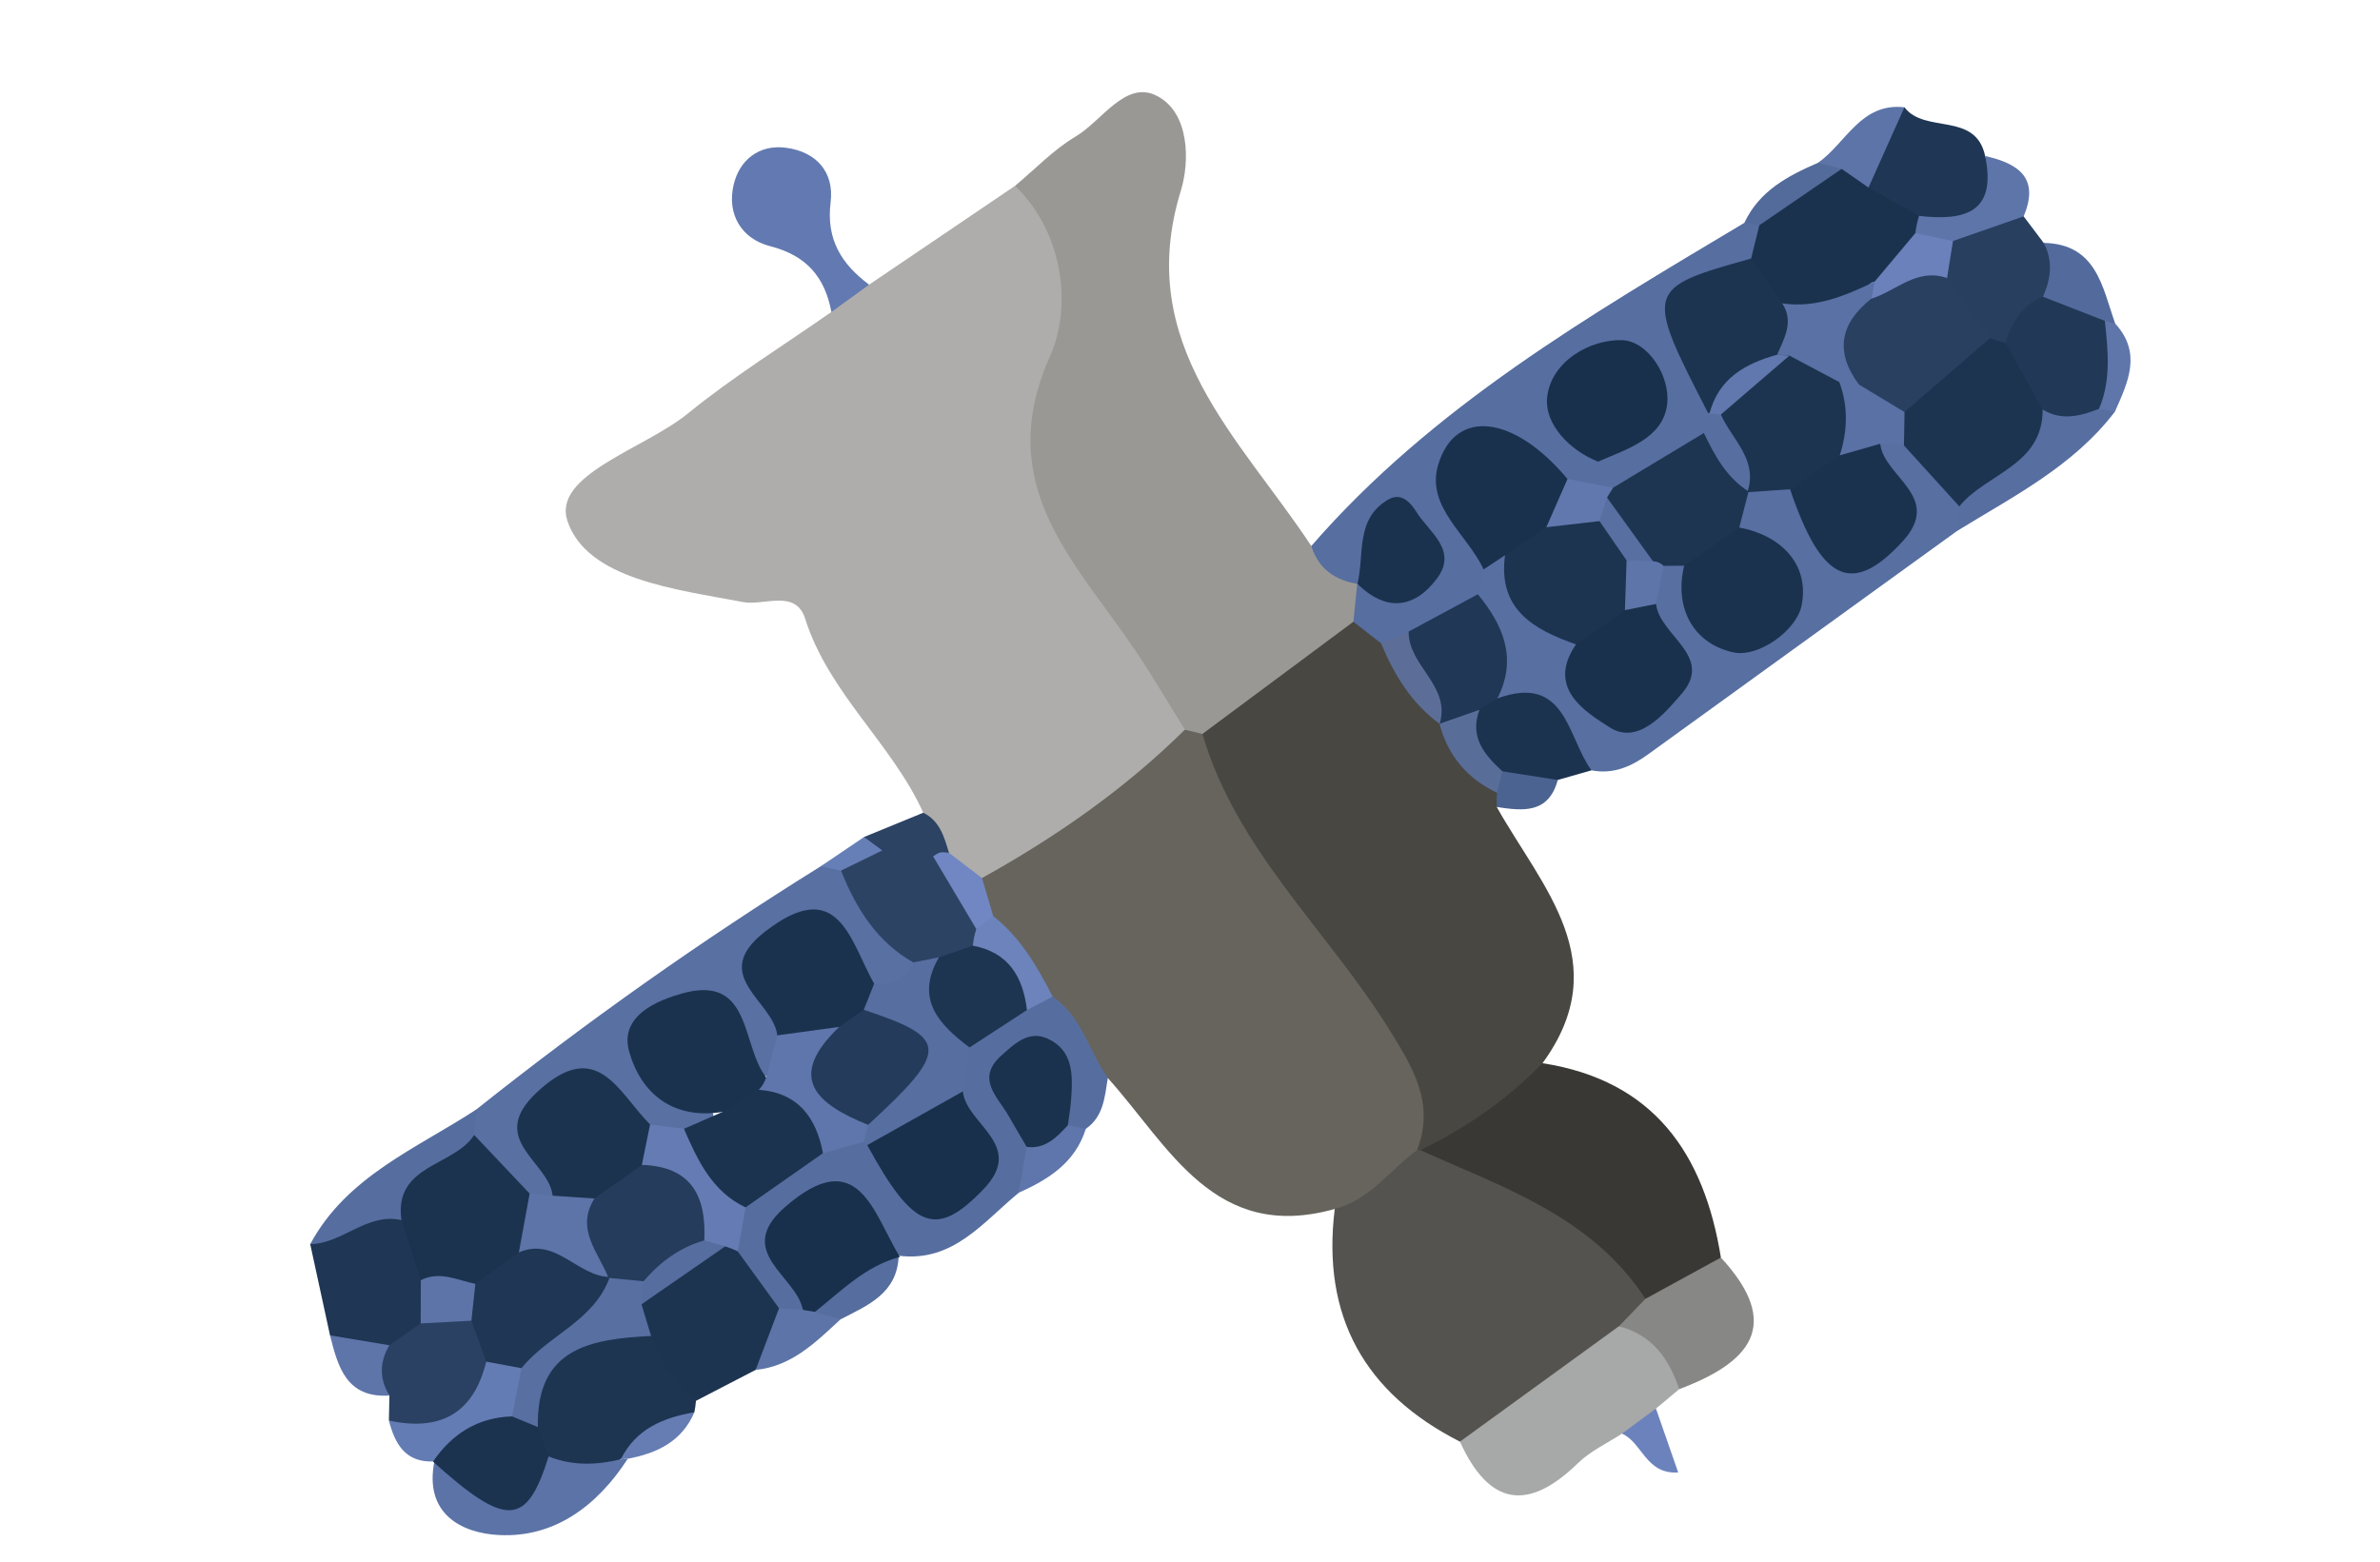 <?xml version="1.0" encoding="utf-8"?>
<!-- Generator: Adobe Illustrator 16.0.0, SVG Export Plug-In . SVG Version: 6.00 Build 0)  -->
<!DOCTYPE svg PUBLIC "-//W3C//DTD SVG 1.1//EN" "http://www.w3.org/Graphics/SVG/1.1/DTD/svg11.dtd">
<svg version="1.1" id="Layer_1" xmlns="http://www.w3.org/2000/svg" xmlns:xlink="http://www.w3.org/1999/xlink" x="0px" y="0px"
	 width="454px" height="298px" viewBox="0 0 454 298" enable-background="new 0 0 454 298" xml:space="preserve">
<path fill-rule="evenodd" clip-rule="evenodd" fill="#AEADAB" d="M165.788,54.311c9.283-6.286,18.565-12.574,27.845-18.861
	c10.824,0.375,10.833,9.168,12.624,16.425c0.789,3.205,1.633,6.862,0.681,9.857c-7.944,24.982,1.851,44.781,17.499,63.215
	c3.193,3.76,4.854,8.677,4.554,13.919c-7.751,17.731-22.702,26.297-40.273,31.545c-3.5-0.216-6.401-1.724-8.862-4.17
	c-3.198-3.063-2.866-7.323-3.734-11.186c-6.006-13.239-18.022-22.755-22.543-37.038c-1.798-5.681-7.838-2.395-11.843-3.156
	c-12.806-2.43-29.706-4.333-33.475-15.411c-3.012-8.856,14.606-13.767,22.923-20.537c8.662-7.05,18.237-12.981,27.412-19.398
	C160.098,56.541,162.58,54.926,165.788,54.311z"/>
<path fill-rule="evenodd" clip-rule="evenodd" fill="#66645D" d="M187.314,167.521c14.085-7.823,27.216-16.946,38.71-28.311
	c1.681-0.634,3.313-0.53,4.909,0.297c15.291,18.126,27.975,38.129,41.082,57.808c4.815,7.232,6.175,15.298,1.68,23.5
	c-4.661,6.569-8.878,14.027-19.083,9.837c-22.961,6.454-31.572-11.955-43.29-24.984c-8.819,0.329-9.028-8.773-13.961-12.706
	c-3.189-5.87-7.477-11.033-10.847-16.802C185.479,173.159,184.863,170.192,187.314,167.521z"/>
<path fill-rule="evenodd" clip-rule="evenodd" fill="#9A9894" d="M229.37,140.023c-1.113-0.27-2.227-0.538-3.343-0.809
	c-3.209-5.143-6.257-10.385-9.648-15.399c-11.376-16.811-27.097-31.243-16.052-55.919c3.993-8.917,2.903-23.129-6.694-32.446
	c3.817-3.175,7.313-6.884,11.527-9.388c5.054-3.007,9.511-10.757,15.421-7.824c6.415,3.181,6.369,12.651,4.672,18.147
	c-9.064,29.368,11.327,47.195,24.896,67.794c3.003,1.173,6.282,1.777,8.719,4.172c1.096,1.277,1.87,2.726,2.377,4.331
	c0.502,2.515,0.271,4.968-0.578,7.375C252.766,130.654,244.23,140.307,229.37,140.023z"/>
<path fill-rule="evenodd" clip-rule="evenodd" fill="#494742" d="M229.37,140.023c9.602-7.137,19.202-14.273,28.803-21.41
	c3.423-1.388,6.014,0.277,8.517,2.293c3.976,4.569,7.273,9.658,10.786,14.584c2.782,5.258,7.874,8.966,9.943,14.713
	c0.044,1.595-0.626,2.835-1.902,3.767c8.593,15.275,22.84,29.538,8.729,48.869c-1.092,13.577-10.505,17.035-21.937,18.046
	c-0.664-0.479-1.328-0.972-1.99-1.461c3.452-9-0.819-15.798-5.45-23.227C253.145,177.402,235.816,162.129,229.37,140.023z"/>
<path fill-rule="evenodd" clip-rule="evenodd" fill="#55534F" d="M254.612,230.652c6.684-1.72,10.511-7.438,15.711-11.228
	c-0.004-0.001,0.616,0.004,0.616,0.004c20.367-0.591,36.605,5.773,44.452,26.347c0.433,3.74-0.847,6.935-3.136,9.796
	c-10.089,8.483-19.405,18.356-33.763,19.471C260.253,265.775,252.091,251.087,254.612,230.652z"/>
<path fill-rule="evenodd" clip-rule="evenodd" fill="#3A3835" d="M313.876,247.799c-10.197-15.686-27.096-21.234-42.943-28.371
	c8.706-4.216,16.557-9.63,23.309-16.586c21.222,3.291,30.831,17.244,34.029,37.078C325.276,245.84,321.868,251.011,313.876,247.799z
	"/>
<path fill-rule="evenodd" clip-rule="evenodd" fill="#566EA0" d="M263.436,122.726c-1.759-1.37-3.514-2.742-5.266-4.111
	c0.247-2.421,0.488-4.839,0.733-7.26c1.948-0.864,4.063-1.387,5.737-2.812c-2.517-0.288-3.515,2.456-5.691,2.85
	c-4.328-0.72-7.456-2.895-8.807-7.225C273.2,77.613,303.11,60.24,332.756,42.51c1.651-0.676,2.969-0.313,3.903,1.25
	c0.732,2.401,0.41,4.672-0.819,6.832c-11.954,6.903-10.644,17.414-7.632,28.4c-0.141,1.646-0.563,3.196-1.251,4.693
	c-5.077,7.237-11.89,11.68-20.72,12.882c-2.466,0.074-4.873-0.312-7.212-1.069c-5.122-0.896-9.336-8.96-14.394-4.48
	c-5.152,4.561,1.5,11.11,1.001,16.945c-0.009,1.579-0.311,3.1-0.838,4.582c-3.203,5.837-8.328,9.099-14.581,10.844
	C267.908,123.729,265.685,123.098,263.436,122.726z"/>
<path fill-rule="evenodd" clip-rule="evenodd" fill="#576FA1" d="M281.901,113.386c0.372-1.583,0.741-3.168,1.111-4.754
	c-0.558-3.368,1.559-3.649,4.046-3.52c6.439,4.168,10.679,10.481,15.676,16.072c2.715,2.927,3.412,10.296,8.493,7.771
	c6.059-3.013-0.078-9.913,1.483-14.939c0.423-2.49,1.527-4.598,3.444-6.245c1.479-0.699,3.026-0.847,4.615-0.477
	c4.565,1.559,6.104,7.778,11.922,7.833c5.083-5.163-1.198-8.633-1.919-12.866c-0.816-2.409-0.721-4.777,0.228-7.125
	c0.888-1.439,2.1-2.501,3.661-3.16c2.48-0.571,4.86-0.261,7.155,0.786c13.399,9.511,13.399,9.511,16.371-8.381
	c1.388-0.953,2.916-1.443,4.6-1.5c7.526,1.677,11.502,6.547,12.613,13.995c-0.047,1.766-0.733,3.237-2.058,4.41
	c-19.658,14.21-39.316,28.421-58.969,42.64c-3.234,2.337-6.683,3.851-10.792,3.042c-7.148-3.135-13.361-7.644-19.092-12.896
	C281.459,127.451,279.366,120.706,281.901,113.386z"/>
<path fill-rule="evenodd" clip-rule="evenodd" fill="#5870A2" d="M90.872,211.659c21.008-16.714,42.88-32.199,65.68-46.377
	c1.503-0.782,3.081-0.94,4.726-0.564c7.36,4.353,13.209,9.938,15.247,18.648c-0.415,4.969-3.085,7.378-8.097,7.112
	c-0.519-0.117-1.044-0.282-1.582-0.396c-5.294-1.091-8.477-9.443-14.052-6.38c-5.924,3.253,0.2,10.112-1.373,15.221
	c-0.451,2.415-1.559,4.449-3.495,5.999c-1.57,0.613-3.09,0.382-4.702-0.015c-4.814-1.186-7.357-11.437-12.814-5.679
	c-4.231,4.467,5.196,8.34,5.685,13.729c-0.234,2.757-1.879,4.396-4.279,5.463c-2.379,0.759-4.773,0.778-7.182,0.193
	c-15.877-7.846-15.877-7.846-18.684,9.803c-1.388,0.922-2.894,1.413-4.561,1.453c-7.474-1.673-11.449-6.515-12.624-13.895
	C88.861,214.245,89.565,212.805,90.872,211.659z"/>
<path fill-rule="evenodd" clip-rule="evenodd" fill="#566E9F" d="M200.801,190.134c5.547,3.796,6.933,10.412,10.521,15.534
	c-0.584,3.586-0.787,7.338-4.196,9.702c-1.325,0.893-2.719,1.023-4.187,0.397c-2.098,0.885-1.719-6.443-4.47-1.576
	c-0.987,1.746,0.385,4.986-0.553,7.499c-1.037,2.054-2.266,3.98-3.571,5.863c-6.813,5.582-12.489,13.329-22.917,12.021
	c-0.743-0.119-1.485-0.238-2.229-0.349c-16.552-11.75-13.443,4.154-16.352,11.635c-1.549,0.698-3.151,0.957-4.842,0.812
	c-6.656-2.022-9.741-6.921-10.903-13.4c-0.184-2.66,0.213-5.247,1.038-7.778c3.46-7.562,9.599-11.95,17.28-14.515
	c2.464-0.591,4.955-1.018,7.496-0.769c1.595,0.262,3.107,0.824,4.52,1.594c4.097,2.054,7.476,8.86,12.54,4.748
	c4.264-3.466-0.531-9.305-0.203-14.136c-0.032-2.438,0.404-4.79,1.225-7.088c2.57-5.534,6.815-9.119,12.65-10.848
	C196.086,189.025,198.436,189.682,200.801,190.134z"/>
<path fill-rule="evenodd" clip-rule="evenodd" fill="#A7A8A8" d="M278.493,275.042c10.108-7.336,20.218-14.674,30.324-22.013
	c9.663-1.591,13.773,2.145,11.511,11.996c-1.486,1.242-2.969,2.481-4.455,3.719c-1.526,2.448-3.552,4.224-6.478,4.773
	c-2.805,1.842-5.992,3.295-8.354,5.598C291.456,288.468,284.046,287.287,278.493,275.042z"/>
<path fill-rule="evenodd" clip-rule="evenodd" fill="#1E3552" d="M132.762,267.255c-0.058,0.733-0.16,1.459-0.302,2.178
	c-5.259,3.436-10.929,6.238-15.789,10.312c-3.664,2.392-7.413,4.296-11.923,2.224c-4.34-2.509-6.455-6.411-7.123-11.249
	c4.143-15.944,9.24-19.712,25.727-19.081C129.685,254.903,133.398,259.771,132.762,267.255z"/>
<path fill-rule="evenodd" clip-rule="evenodd" fill="#1D3451" d="M132.762,267.255c-4.175-3.214-7.062-7.314-8.567-12.374
	c-2.754-1.936-4.619-4.241-3.277-7.889c4.117-6.145,9.476-10.439,17.068-11.381c1.66,0.382,2.611,1.395,2.743,3.125
	c2.624,3.621,5.251,7.241,7.875,10.862c5.182,6.447-2.306,8.091-4.461,11.757C140.349,263.321,136.555,265.288,132.762,267.255z"/>
<path fill-rule="evenodd" clip-rule="evenodd" fill="#627AB1" d="M165.788,54.311c-2.399,1.736-4.796,3.475-7.192,5.209
	c-1.253-6.647-4.723-10.771-11.685-12.55c-5.439-1.387-8.286-6.061-6.974-11.687c1.102-4.739,4.825-7.755,9.955-7.098
	c5.783,0.737,9.276,4.609,8.553,10.408C157.563,45.697,160.54,50.386,165.788,54.311z"/>
<path fill-rule="evenodd" clip-rule="evenodd" fill="#2D4364" d="M174.223,183.619c-6.982-3.96-10.926-10.317-13.79-17.521
	c0.988-2.459,4.828-2.967,4.39-6.408c3.766-1.545,7.533-3.089,11.299-4.634c3.168,1.568,3.995,4.634,4.897,7.647
	c1.299,5.233,6.105,8.729,7.028,14.166c-0.007,1.613-0.378,3.128-1.096,4.573c-2.105,2.748-4.868,4.157-8.345,4.118
	C176.995,185.261,175.541,184.592,174.223,183.619z"/>
<path fill-rule="evenodd" clip-rule="evenodd" fill="#1F3654" d="M62.955,254.767c-1.261-5.8-2.518-11.6-3.778-17.4
	c5.424-3.923,9.773-10.844,18.178-6.517c5.004,3.258,7.082,8.197,7.99,13.833c0.292,2.878-0.208,5.615-1.449,8.227
	c-2.557,4.383-6.256,6.945-11.445,7.083C68.641,259.435,65.493,257.653,62.955,254.767z"/>
<path fill-rule="evenodd" clip-rule="evenodd" fill="#878785" d="M320.328,265.025c-1.958-5.798-5.175-10.389-11.508-11.992
	c1.685-1.748,3.368-3.49,5.056-5.234c4.798-2.625,9.599-5.25,14.398-7.878C340.27,252.921,333.635,260.031,320.328,265.025z"/>
<path fill-rule="evenodd" clip-rule="evenodd" fill="#1F3654" d="M363.286,20.467c3.899,5.144,13.557,0.744,15.395,9.299
	c4.276,11.803,2.437,14.017-12.907,15.596c-4.74-1.438-8.531-4.046-10.655-8.696C353.067,28.874,358.425,24.795,363.286,20.467z"/>
<path fill-rule="evenodd" clip-rule="evenodd" fill="#2A4163" d="M74.27,256.65c1.991-1.38,3.985-2.764,5.977-4.146
	c2.854-4.175,6.577-3.596,10.511-1.928c3.636,2.457,5.303,5.948,5.424,10.267c-3.222,12.247-9.754,17.398-21.999,10.179
	c0.034-1.591,0.067-3.183,0.101-4.773C70.581,263.053,67.897,259.858,74.27,256.65z"/>
<path fill-rule="evenodd" clip-rule="evenodd" fill="#283F60" d="M386.022,41.276c1.272,1.689,2.548,3.378,3.821,5.066
	c3.886,2.407,5.237,5.773,3.891,10.189c-2.138,4.695-5.553,8.031-10.446,9.81c-1.68,0.261-3.326,0.125-4.956-0.356
	c-5.437-3.017-9.491-7.063-10.146-13.649c0.042-2.63,0.896-4.955,2.692-6.903C375.843,43.764,379.154,36.043,386.022,41.276z"/>
<path fill-rule="evenodd" clip-rule="evenodd" fill="#1C3350" d="M285.62,133.257c13.15-4.815,13.313,7.389,17.963,13.71
	c-2.141,0.614-4.283,1.224-6.424,1.839c-3.355,2.189-6.783,2.343-10.279,0.344c-5.434-2.533-8.886-6.255-7.656-12.778
	C280.603,133.787,282.356,131.972,285.62,133.257z"/>
<path fill-rule="evenodd" clip-rule="evenodd" fill="#5B73A7" d="M104.63,277.86c4.534,1.819,9.15,1.674,13.803,0.553l1.318-0.104
	c-5.796,8.949-13.963,15.112-24.602,14.551c-7.152-0.375-14.267-4.075-12.287-14.046c0.73-0.249,1.464-0.498,2.19-0.766
	C91.578,277.86,98.15,283.103,104.63,277.86z"/>
<path fill-rule="evenodd" clip-rule="evenodd" fill="#566D9F" d="M76.579,232.781c-6.593-1.484-11.221,4.491-17.401,4.582
	c6.991-12.976,20.255-18.215,31.697-25.701c-0.143,1.626-0.283,3.255-0.427,4.883C89.807,225.358,83.813,229.6,76.579,232.781z"/>
<path fill-rule="evenodd" clip-rule="evenodd" fill="#576EA1" d="M373.344,101.285c0.135-1.561,0.27-3.121,0.407-4.677
	c0.151-10.099,8.858-13.424,14.893-18.895c3.507-1.996,7.212-2.938,11.244-2.046c1.45,0.619,2.641,1.57,3.537,2.879
	C395.519,88.929,384.101,94.672,373.344,101.285z"/>
<path fill-rule="evenodd" clip-rule="evenodd" fill="#647CB4" d="M74.182,271.021c9.732,2.101,16.143-1.28,18.567-11.243
	c2.523-1.355,4.867-0.973,7.064,0.746c1.753,3.356,0.082,6.582-0.369,9.855c-3.097,7.831-10.309,7.49-16.852,8.474
	c0,0,0.271-0.042,0.27-0.039C77.374,279.112,75.352,275.539,74.182,271.021z"/>
<path fill-rule="evenodd" clip-rule="evenodd" fill="#5E75AA" d="M386.022,41.276c-4.491,1.568-8.985,3.136-13.476,4.705
	c-2.33,1.585-4.577,1.297-6.762-0.303c-0.613-1.041-0.776-2.049-0.489-3.033c0.292-1.006,0.546-1.492,0.767-1.454
	c8.519,0.959,14.9-0.446,12.618-11.426C384.94,31.172,389.146,33.885,386.022,41.276z"/>
<path fill-rule="evenodd" clip-rule="evenodd" fill="#5C74A8" d="M363.286,20.467c-2.286,5.106-4.571,10.213-6.858,15.319
	c-2.874,1.803-5.338,0.655-7.729-1.065c-0.955-1.054-1.6-2.269-1.892-3.67C352.162,27.309,354.929,19.539,363.286,20.467z"/>
<path fill-rule="evenodd" clip-rule="evenodd" fill="#536B9C" d="M389.707,56.627c1.505-3.412,1.983-6.836,0.135-10.289
	c10.109,0.207,11.18,8.421,13.646,15.396c-1.329,0.972-2.812,1.501-4.46,1.604C394.67,62.843,391.399,60.829,389.707,56.627z"/>
<path fill-rule="evenodd" clip-rule="evenodd" fill="#5C74A7" d="M144.142,261.355c1.489-3.919,2.979-7.84,4.465-11.76
	c1.515,0.104,3.031,0.208,4.55,0.31c1.229-0.856,2.583-1.224,4.083-1.026c1.415,0.526,2.447,1.47,3.102,2.827
	C155.616,256.058,151.051,260.678,144.142,261.355z"/>
<path fill-rule="evenodd" clip-rule="evenodd" fill="#536B9B" d="M346.808,31.051c1.499,0.391,2.998,0.779,4.497,1.17
	c-1.176,9.511-5.741,14.077-15.706,10.758c-0.952-0.143-1.9-0.301-2.846-0.469C335.584,36.415,341.049,33.549,346.808,31.051z"/>
<path fill-rule="evenodd" clip-rule="evenodd" fill="#5E75AA" d="M74.27,256.65c-1.885,3.206-1.932,6.405,0.015,9.602
	c-8.177,0.51-9.813-5.429-11.33-11.485C66.727,255.394,70.498,256.023,74.27,256.65z"/>
<path fill-rule="evenodd" clip-rule="evenodd" fill="#6B82BC" d="M309.396,273.518c2.164-1.594,4.325-3.188,6.486-4.778
	c1.374,3.959,2.759,7.916,4.25,12.182C313.912,281.313,313.279,275.177,309.396,273.518z"/>
<path fill-rule="evenodd" clip-rule="evenodd" fill="#556D9F" d="M160.342,251.706c-1.628-0.473-3.256-0.947-4.884-1.421
	c1.424-9.63,6.32-13.896,16.188-10.48c0,0-0.217-0.228-0.217-0.23C171.177,246.765,165.534,249.033,160.342,251.706z"/>
<path fill-rule="evenodd" clip-rule="evenodd" fill="#5E76AB" d="M194.346,227.554c0.504-2.913,1.005-5.829,1.505-8.742
	c1.969-2.615,4.107-4.899,7.852-4.135c1.14,0.229,2.28,0.461,3.42,0.692C205.118,221.792,200.039,224.994,194.346,227.554z"/>
<path fill-rule="evenodd" clip-rule="evenodd" fill="#657DB3" d="M119.752,278.31c0,0-1.334,0.101-1.325,0.103
	c2.876-5.811,8.093-7.949,14.032-8.973C130.068,275.03,125.323,277.259,119.752,278.31z"/>
<path fill-rule="evenodd" clip-rule="evenodd" fill="#5E76AA" d="M401.514,61.213c0.643,0.239,1.303,0.41,1.974,0.521
	c5.146,5.624,2.432,11.218-0.06,16.813c-0.003,0-1.517-0.293-1.517-0.293l-1.523-0.242
	C395.931,72.087,395.534,66.437,401.514,61.213z"/>
<path fill-rule="evenodd" clip-rule="evenodd" fill="#4B6390" d="M286.588,147.151c3.519,0.549,7.039,1.103,10.567,1.653
	c-1.764,6.491-6.666,5.907-11.64,5.161c-0.037-0.902-0.021-1.804,0.044-2.709C283.965,149.406,284.31,148.035,286.588,147.151z"/>
<path fill-rule="evenodd" clip-rule="evenodd" fill="#677FB7" d="M164.823,159.69c1.155,0.854,2.31,1.706,3.465,2.561
	c-2.617,1.282-5.237,2.565-7.858,3.847c-1.29-0.271-2.582-0.543-3.878-0.815C159.31,163.419,162.065,161.554,164.823,159.69z"/>
<path fill-rule="evenodd" clip-rule="evenodd" fill="#7087C3" d="M186.233,177.238c-2.747-4.619-5.494-9.238-8.239-13.86
	c0.458-0.258,0.887-0.636,1.376-0.741c0.523-0.112,1.098,0.035,1.648,0.07c2.098,1.603,4.2,3.205,6.297,4.812
	c0.719,2.422,1.437,4.848,2.156,7.267C190.134,177.904,188.668,178.209,186.233,177.238z"/>
<path fill-rule="evenodd" clip-rule="evenodd" fill="#6C83BC" d="M186.233,177.238c1.082-0.818,2.162-1.635,3.241-2.453
	c5.197,4.065,8.385,9.614,11.328,15.345c-1.636,0.859-3.272,1.714-4.909,2.573c-5.136-2.669-10.289-5.322-10.313-12.281
	C185.681,179.336,185.899,178.276,186.233,177.238z"/>
<path fill-rule="evenodd" clip-rule="evenodd" fill="#5C6E98" d="M263.436,122.726c1.763-0.743,3.525-1.486,5.285-2.23
	c6.461,3.432,10.68,7.947,7.724,15.941c-0.613,0.549-1.234,1.095-1.854,1.644C269.241,134.149,265.941,128.727,263.436,122.726z"/>
<path fill-rule="evenodd" clip-rule="evenodd" fill="#596D99" d="M286.588,147.151c-0.342,1.364-0.683,2.731-1.024,4.103
	c-5.668-2.717-9.372-7.069-10.973-13.173l0.038-0.01c2.144-1.99,3.953-4.926,7.587-2.649
	C280.273,140.598,283.139,143.983,286.588,147.151z"/>
<path fill-rule="evenodd" clip-rule="evenodd" fill="#1B324E" d="M335.599,42.979c5.235-3.586,10.471-7.172,15.706-10.758
	c1.709,1.191,3.419,2.382,5.126,3.569c3.21,1.803,6.425,3.606,9.634,5.405c-0.326,1.073-0.56,2.167-0.704,3.281
	c0.559,5.655-2.146,9.662-6.466,12.874c-5.996,3.897-12.146,6.82-19.34,2.964c-3.857-2.638-6.141-6.087-5.518-10.986
	C334.555,47.211,335.077,45.095,335.599,42.979z"/>
<path fill-rule="evenodd" clip-rule="evenodd" fill="#1A314E" d="M287.091,105.93c-1.358,0.901-2.719,1.804-4.078,2.701
	c-3.079-6.657-11.108-11.973-8.653-20.023c3.298-10.822,14.524-9.371,24.648,2.778c2.866,3.989,0.836,7.284-1.459,10.564
	C294.689,104.907,291.403,106.778,287.091,105.93z"/>
<path fill-rule="evenodd" clip-rule="evenodd" fill="#1D3451" d="M334.037,49.328c1.979,2.852,3.961,5.701,5.941,8.553
	c5.388,3.602,3.775,7.599,0.69,11.699c-3.981,3.317-7.963,6.666-12.629,9.053c-0.733,0.059-1.473,0.114-2.212,0.165
	C313.71,55.277,313.794,54.968,334.037,49.328z"/>
<path fill-rule="evenodd" clip-rule="evenodd" fill="#1E3552" d="M333.554,93.766c-0.596,2.291-1.188,4.584-1.78,6.878
	c-1.409,5.449-4.927,7.861-10.514,7.281c-1.303,0.01-2.604,0.02-3.906,0.033c-1.318,0.984-2.773,1.281-4.376,0.892
	c-5.167-2.959-8.375-7.179-8.596-13.325c0.478-1.67,1.592-2.5,3.337-2.483c5.766-3.477,11.535-6.951,17.301-10.427
	C331.383,83.64,334.049,87.491,333.554,93.766z"/>
<path fill-rule="evenodd" clip-rule="evenodd" fill="#19304C" d="M304.846,88.075c-5.748-2.282-10.209-7.389-9.729-12.179
	c0.698-6.943,8.176-11.167,14.271-10.999c4.987,0.139,9.31,6.925,8.621,12.3C317.181,83.671,310.358,85.65,304.846,88.075z"/>
<path fill-rule="evenodd" clip-rule="evenodd" fill="#203755" d="M282.216,135.421c-2.531,0.883-5.059,1.766-7.587,2.649
	c2.174-7.259-6.012-11.029-5.918-17.577c4.408-2.374,8.803-4.749,13.195-7.114c4.882,5.948,7.594,12.297,3.714,19.877
	C284.483,133.979,283.348,134.702,282.216,135.421z"/>
<path fill-rule="evenodd" clip-rule="evenodd" fill="#1B324E" d="M258.949,111.393c1.36-5.604-0.456-12.442,5.902-16.106
	c2.46-1.418,4.26,0.639,5.329,2.368c2.405,3.879,7.997,7.307,3.908,12.747c-4.348,5.784-9.764,6.314-15.186,0.953L258.949,111.393z"
	/>
<path fill-rule="evenodd" clip-rule="evenodd" fill="#6178AE" d="M307.719,93.042c-0.398,0.621-0.787,1.243-1.171,1.873
	c0.446,1.652,0.354,3.272-0.273,4.867c-3.567,3.1-7.289,3.985-11.297,0.796c1.343-3.063,2.689-6.125,4.033-9.192
	C301.909,91.938,304.813,92.49,307.719,93.042z"/>
<path fill-rule="evenodd" clip-rule="evenodd" fill="#566EA0" d="M333.554,93.766c-4.223-2.666-6.451-6.854-8.534-11.154
	c0.27-1.27,0.54-2.54,0.809-3.813l0.259,0.139c1.579-0.992,3.198-1.057,4.863-0.207c5.062,4.385,8.395,9.046,2.377,15.17
	L333.554,93.766z"/>
<path fill-rule="evenodd" clip-rule="evenodd" fill="#1D3451" d="M389.651,78.128c0.028,10.747-10.784,12.168-15.901,18.483
	c-3.519-3.877-7.036-7.747-10.553-11.62c-2.244-1.831-3.077-4.25-2.972-7.075c3.259-9.101,7.621-16.623,19.397-13.423
	c0.939,0.4,1.913,0.687,2.92,0.858C388.884,67.403,391.889,71.307,389.651,78.128z"/>
<path fill-rule="evenodd" clip-rule="evenodd" fill="#1B324F" d="M358.663,84.662c0.688,6.371,12.107,10.12,4.22,18.682
	c-9.559,10.375-15.464,7.686-21.42-10.023c-0.521-6.046,3.541-8.486,8.205-10.478C352.939,82.075,356.093,81.948,358.663,84.662z"/>
<path fill-rule="evenodd" clip-rule="evenodd" fill="#1B324E" d="M321.26,107.926c3.511-2.429,7.021-4.859,10.521-7.287
	c8.25,1.58,13.401,7.229,11.887,14.869c-0.939,4.748-8.191,9.963-12.959,8.963C323.365,122.929,319.262,116.413,321.26,107.926z"/>
<path fill-rule="evenodd" clip-rule="evenodd" fill="#1A314D" d="M315.901,115.228c0.69,6.082,11.164,9.925,4.838,17.189
	c-3.271,3.761-8.281,9.824-13.718,6.33c-4.582-2.941-12.121-7.454-6.397-15.8c-1.302-5.294,2.094-7.66,6.024-9.709
	C310.092,112.209,313.315,112.247,315.901,115.228z"/>
<path fill-rule="evenodd" clip-rule="evenodd" fill="#1D3451" d="M309.965,116.405c-3.113,2.178-6.224,4.357-9.34,6.539
	c-8.06-2.847-14.92-6.648-13.535-17.009c2.628-1.787,5.255-3.569,7.887-5.352c3.379-0.389,6.756-0.777,10.134-1.163
	c3.478,1.919,5.564,4.98,7.016,8.556C313.286,111.269,311.581,113.825,309.965,116.405z"/>
<path fill-rule="evenodd" clip-rule="evenodd" fill="#1D3451" d="M350.95,86.874c-3.178,2.164-6.354,4.328-9.508,6.469
	c-2.69,0.168-5.404,0.363-8.115,0.558c2.088-6.228-2.948-10.025-5.062-14.821c2.171-7.374,9.075-9.319,14.677-12.774
	c5.182-0.765,8.642,1.785,11.341,5.835C356.939,77.9,356.658,83.003,350.95,86.874z"/>
<path fill-rule="evenodd" clip-rule="evenodd" fill="#5971A4" d="M350.95,86.874c1.483-4.669,1.648-9.328-0.087-13.975
	c1.258-1.091,2.725-1.706,4.37-1.913c4.857,0.252,7.274,3.086,8.07,7.633c-0.037,2.126-0.077,4.25-0.112,6.371
	c-1.506-0.108-3.017-0.218-4.528-0.328C356.093,85.398,353.522,86.138,350.95,86.874z"/>
<path fill-rule="evenodd" clip-rule="evenodd" fill="#5D75A9" d="M309.965,116.405c0.104-3.16,0.211-6.321,0.314-9.484
	c1.726-1.47,3.404-1.418,5.036,0.163c0.787,0.031,1.467,0.323,2.038,0.875c-0.484,2.419-0.966,4.843-1.451,7.266
	C313.922,115.62,311.943,116.012,309.965,116.405z"/>
<path fill-rule="evenodd" clip-rule="evenodd" fill="#1C3350" d="M76.579,232.781c-1.495-10.639,9.991-10.199,13.871-16.246
	c3.527,3.735,7.057,7.46,10.583,11.185c2.993,2.572,3.8,5.843,3.098,9.608c-2.052,6.404-6.52,10.004-13.058,11.176
	c-4.559,1.043-6.845-3.713-10.796-4.267C79.043,240.418,77.811,236.6,76.579,232.781z"/>
<path fill-rule="evenodd" clip-rule="evenodd" fill="#1C334F" d="M105.422,228.121c-0.701-6.543-12.641-10.673-3.054-19.683
	c11.568-10.872,15.589,0.083,21.635,6.088c2.048,2.043,2.768,4.516,2.402,7.359c-2.268,6.974-7.167,10.354-14.406,10.551
	C109.164,231.986,106.849,230.727,105.422,228.121z"/>
<path fill-rule="evenodd" clip-rule="evenodd" fill="#1B324E" d="M137.828,212.136c-9.359,1.497-15.495-3.398-17.8-11.471
	c-1.999-6.996,5.713-9.892,10.061-11.118c13.39-3.776,11.263,9.95,16.063,15.99c0.65,0.939,0.875,1.889,0.675,2.841
	c-0.207,0.994-0.41,1.473-0.611,1.44C143.886,212.273,141.221,213.523,137.828,212.136z"/>
<path fill-rule="evenodd" clip-rule="evenodd" fill="#1B324F" d="M148.273,197.531c-0.725-6.561-13.142-11.377-2.382-19.753
	c14.089-10.966,16.249,1.71,20.854,9.903c1.008,1.352,1.477,2.871,1.417,4.561c-1.195,4.489-4.396,6.866-8.584,8.23
	C155.395,201.105,151.337,201.205,148.273,197.531z"/>
<path fill-rule="evenodd" clip-rule="evenodd" fill="#1C3350" d="M137.828,212.136c2.303-1.409,4.605-2.819,6.908-4.229
	c10.971-2.941,15.06,1.089,12.253,12.1c-4.925,3.449-9.847,6.899-14.768,10.348c-11.346,0.828-13.592-5.481-11.756-14.99
	C132.919,214.288,135.374,213.212,137.828,212.136z"/>
<path fill-rule="evenodd" clip-rule="evenodd" fill="#566EA0" d="M164.757,192.683c0.664-1.665,1.327-3.333,1.988-5.001
	c3.364,0.229,6.104-0.688,7.483-4.072c1.629-0.319,3.267-0.648,4.901-0.978c5.063,4.68,5.489,10.925,5.813,17.207
	c-0.423,2.797-0.85,5.592-1.273,8.386c-3.877,7.333-8.417,13.488-18.234,10.245l-0.653-0.651c-0.884-1.317-1.303-2.777-1.335-4.355
	C164.445,206.577,171.687,200.084,164.757,192.683z"/>
<path fill-rule="evenodd" clip-rule="evenodd" fill="#5E76AB" d="M165.594,214.605c-0.235,1.083-0.505,2.156-0.81,3.218
	c-2.597,0.728-5.191,1.456-7.792,2.184c-1.312-6.827-4.726-11.519-12.241-12.093c0.653-0.684,1.128-1.479,1.405-2.384
	c0.704-2.661,1.408-5.328,2.116-7.996c3.945-0.544,7.89-1.08,11.834-1.62C163.615,201.652,162.795,208.661,165.594,214.605z"/>
<path fill-rule="evenodd" clip-rule="evenodd" fill="#647CB3" d="M130.464,215.364c2.628,6.013,5.349,11.947,11.756,14.993
	c-0.498,2.787-0.995,5.582-1.492,8.376c-0.771-0.375-1.57-0.69-2.39-0.943c-1.413,0.534-2.852,0.62-4.323,0.264
	c-6.123-3.606-8.306-10.102-11.575-15.802c0.522-2.576,1.044-5.152,1.565-7.726C126.158,214.805,128.31,215.086,130.464,215.364z"/>
<path fill-rule="evenodd" clip-rule="evenodd" fill="#5C74A8" d="M105.422,228.121c2.663,0.177,5.323,0.354,7.985,0.534
	c3.489,4.317,6.366,8.8,3.998,14.722c-1.069,1.221-2.39,2.028-3.958,2.455c-6.242,0.693-10.876-2.007-14.473-6.875
	c0.689-3.747,1.378-7.494,2.061-11.24C102.496,227.852,103.959,227.986,105.422,228.121z"/>
<path fill-rule="evenodd" clip-rule="evenodd" fill="#19304C" d="M165.435,218.47c6.076-3.414,12.155-6.829,18.234-10.245
	c0.67,6.335,12.083,10.183,3.938,18.663C178.62,236.249,174.266,234.71,165.435,218.47z"/>
<path fill-rule="evenodd" clip-rule="evenodd" fill="#19304C" d="M171.646,239.805c-6.534,1.736-11.134,6.46-16.188,10.48
	c-0.771-0.11-1.539-0.237-2.305-0.377c-1.201-6.508-13.193-11.029-3.476-19.56C163.73,218.013,166.569,231.449,171.646,239.805z"/>
<path fill-rule="evenodd" clip-rule="evenodd" fill="#1B324E" d="M203.703,214.677c-2.136,2.292-4.275,4.584-7.852,4.138
	c-1.121-1.926-2.28-3.831-3.365-5.773c-2.059-3.684-6.458-7.183-1.498-11.637c2.442-2.195,5.207-4.918,8.836-3.259
	c4.955,2.259,4.828,6.988,4.508,11.543C204.214,211.358,203.919,213.015,203.703,214.677z"/>
<path fill-rule="evenodd" clip-rule="evenodd" fill="#1E3552" d="M184.942,199.839c-5.854-4.408-10.451-9.238-5.827-17.202
	c2.163-0.74,4.311-1.477,6.464-2.215c6.804,1.268,9.566,5.93,10.32,12.282C192.242,195.081,188.594,197.46,184.942,199.839z"/>
<path fill-rule="evenodd" clip-rule="evenodd" fill="#1C3350" d="M82.593,278.854c3.632-5.314,8.527-8.42,15.082-8.63
	c2.149-0.545,3.791,0.134,4.927,2.036c0.689,1.883,1.374,3.769,2.044,5.626C100.473,291.285,96.584,291.462,82.593,278.854z"/>
<path fill-rule="evenodd" clip-rule="evenodd" fill="#576FA1" d="M102.602,272.26c-1.643-0.677-3.282-1.352-4.927-2.032
	c0.601-3.066,1.198-6.132,1.798-9.198c-0.991-12.196,10.167-12.63,16.842-17.398l-0.245,0.16c2.548-1.747,4.94-1.294,7.245,0.501
	c1.041,1.796,0.724,3.311-0.945,4.543c0.609,2.018,1.218,4.034,1.828,6.046C112.798,255.458,102.264,257.101,102.602,272.26z"/>
<path fill-rule="evenodd" clip-rule="evenodd" fill="#566D9F" d="M122.37,248.835c0.129-1.464,0.26-2.928,0.392-4.392
	c0.597-7.452,4.174-10.476,11.59-7.798c1.327,0.381,2.654,0.763,3.985,1.144C133.018,241.471,127.692,245.15,122.37,248.835z"/>
<path fill-rule="evenodd" clip-rule="evenodd" fill="#5C74A7" d="M80.275,244.237c3.614-1.818,6.979-0.005,10.422,0.711
	c1.329,2.519,2.268,4.992-0.776,7.025c-3.224,0.173-6.448,0.342-9.672,0.52C80.256,249.748,80.266,246.992,80.275,244.237z"/>
<path fill-rule="evenodd" clip-rule="evenodd" fill="#1F3654" d="M89.92,251.974c0.246-2.334,0.493-4.672,0.758-7.016
	c2.784-2.016,5.555-4.023,8.313-6.018c7.006-3.035,11.15,4.589,17.324,4.69c-2.938,8.39-11.773,11.072-16.846,17.397
	c-2.238-0.416-4.479-0.83-6.721-1.246C91.805,257.177,90.861,254.575,89.92,251.974z"/>
<path fill-rule="evenodd" clip-rule="evenodd" fill="#294061" d="M363.304,78.619c-2.896-1.749-5.796-3.5-8.691-5.248
	c-10.983-7.48-6.033-12.9,2.307-17.886c4.712-1.523,8.257-9.988,14.49-2.435c2.737,3.813,5.471,7.624,8.21,11.438
	C374.182,69.204,368.744,73.911,363.304,78.619z"/>
<path fill-rule="evenodd" clip-rule="evenodd" fill="#213857" d="M389.651,78.128c-2.368-4.263-4.737-8.523-7.107-12.78
	c1.263-3.841,3.173-7.152,7.178-8.729c3.921,1.536,7.852,3.064,11.789,4.593c0.601,5.666,1.225,11.332-1.118,16.799
	C396.822,79.374,393.257,80.343,389.651,78.128z"/>
<path fill-rule="evenodd" clip-rule="evenodd" fill="#6A81BB" d="M371.409,53.051c-5.735-2.025-9.689,2.477-14.47,3.945
	c-0.971-0.939-1.199-1.732-0.686-2.38c0.504-0.639,0.944-0.929,1.326-0.862c2.593-3.093,5.188-6.186,7.784-9.277
	c2.39,0.5,4.786,1.003,7.183,1.504C372.166,48.339,371.785,50.696,371.409,53.051z"/>
<path fill-rule="evenodd" clip-rule="evenodd" fill="#5971A4" d="M357.58,53.754c-0.153,1.093-0.368,2.173-0.641,3.242
	c-5.939,4.72-6.979,10.144-2.331,16.375c-1.246-0.157-2.495-0.314-3.748-0.473c-3.171-1.685-6.342-3.371-9.517-5.054
	c-0.778-0.059-1.556-0.114-2.337-0.174c1.354-3.161,3.233-6.274,0.972-9.792C346.394,58.837,352.01,56.398,357.58,53.754z"/>
<path fill-rule="evenodd" clip-rule="evenodd" fill="#6078AD" d="M339.007,67.67c0.777,0.079,1.558,0.138,2.337,0.174
	c-4.355,3.746-8.712,7.492-13.071,11.237c-0.728-0.11-1.459-0.161-2.188-0.145C327.811,72.219,332.901,69.365,339.007,67.67z"/>
<path fill-rule="evenodd" clip-rule="evenodd" fill="#576FA1" d="M315.315,107.084c-1.678-0.055-3.355-0.107-5.033-0.163
	c-1.725-2.5-3.446-5.004-5.171-7.505c0.478-1.497,0.954-2.994,1.436-4.497C309.47,98.972,312.394,103.028,315.315,107.084z"/>
<path fill-rule="evenodd" clip-rule="evenodd" fill="#253C5C" d="M134.351,236.646c-4.712,1.344-8.445,4.137-11.59,7.8
	c-2.232-0.221-4.461-0.439-6.691-0.654c-1.894-4.863-6.364-9.27-2.673-15.132c3.027-2.144,6.046-4.281,9.052-6.415
	C131.863,222.539,134.772,228.214,134.351,236.646z"/>
<path fill-rule="evenodd" clip-rule="evenodd" fill="#243B5B" d="M165.594,214.605c-9.661-3.908-15.807-8.859-5.509-18.683
	c1.585-1.097,3.148-2.186,4.691-3.253C181.038,198.001,181.125,200.334,165.594,214.605z"/>
</svg>
